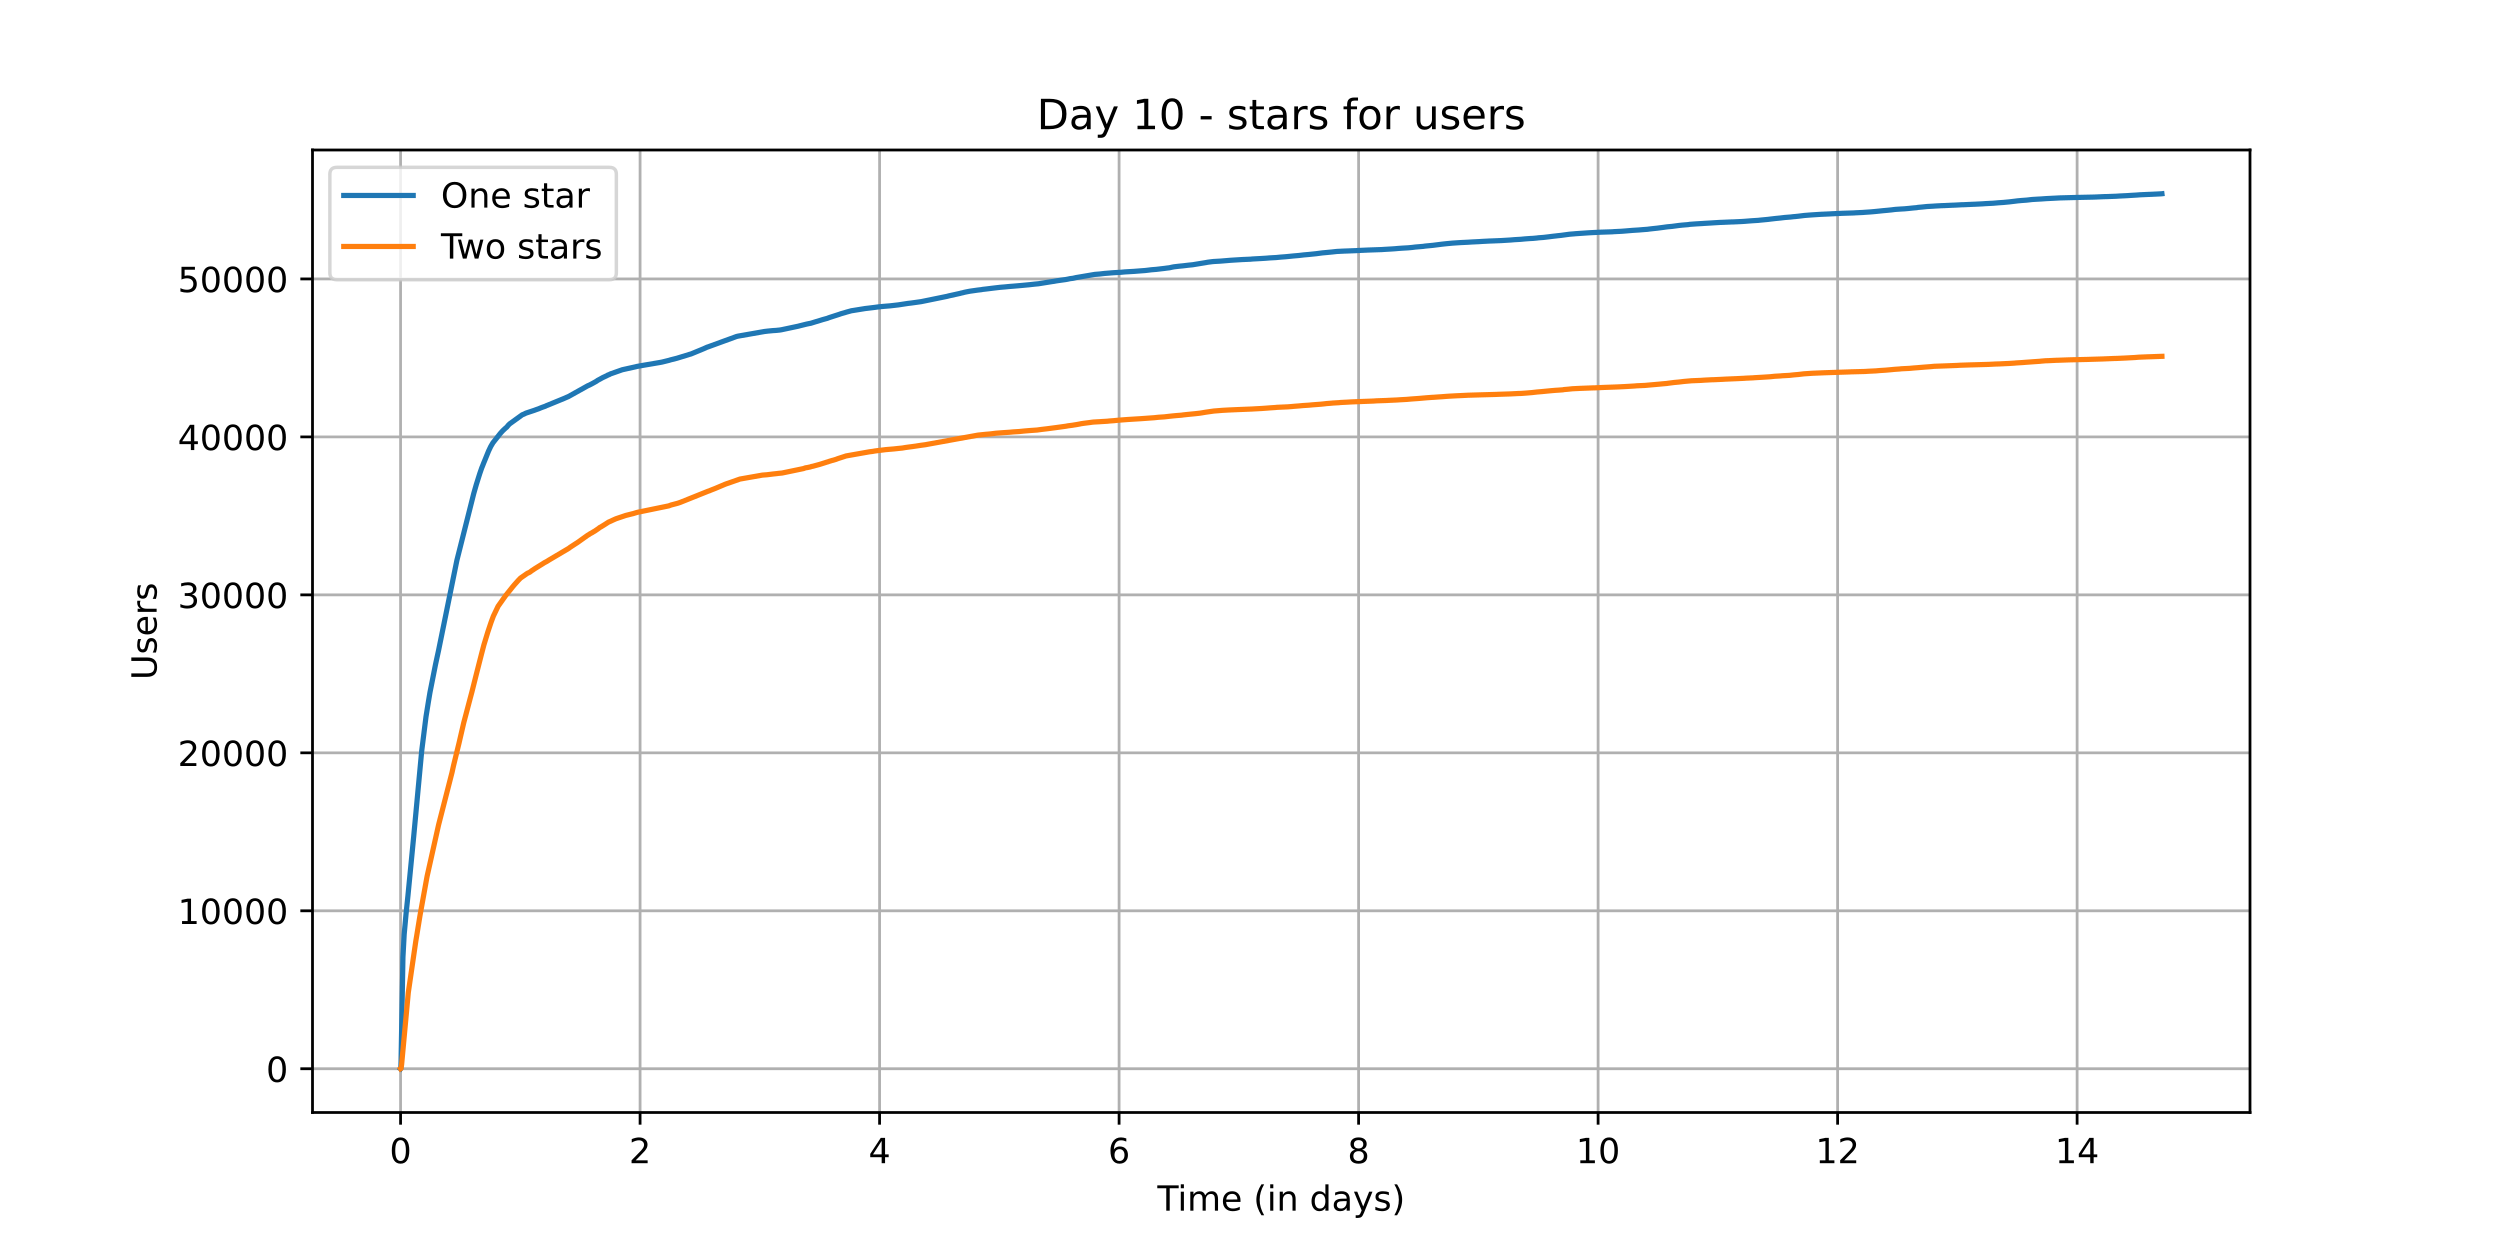 <?xml version="1.0" encoding="utf-8" standalone="no"?>
<!DOCTYPE svg PUBLIC "-//W3C//DTD SVG 1.1//EN"
  "http://www.w3.org/Graphics/SVG/1.1/DTD/svg11.dtd">
<!-- Created with matplotlib (https://matplotlib.org/) -->
<svg height="360pt" version="1.1" viewBox="0 0 720 360" width="720pt" xmlns="http://www.w3.org/2000/svg" xmlns:xlink="http://www.w3.org/1999/xlink">
 <defs>
  <style type="text/css">*{stroke-linecap:butt;stroke-linejoin:round;}</style>
 </defs>
 <g id="figure_1">
  <g id="patch_1">
   <path d="M 0 360 
L 720 360 
L 720 0 
L 0 0 
z
" style="fill:#ffffff;"/>
  </g>
  <g id="axes_1">
   <g id="patch_2">
    <path d="M 90 320.4 
L 648 320.4 
L 648 43.2 
L 90 43.2 
z
" style="fill:#ffffff;"/>
   </g>
   <g id="matplotlib.axis_1">
    <g id="xtick_1">
     <g id="line2d_1">
      <path clip-path="url(#p66dfef9c03)" d="M 115.364 320.4 
L 115.364 43.2 
" style="fill:none;stroke:#b0b0b0;stroke-linecap:square;stroke-width:0.8;"/>
     </g>
     <g id="line2d_2">
      <defs>
       <path d="M 0 0 
L 0 3.5 
" id="m7dfd223f37" style="stroke:#000000;stroke-width:0.8;"/>
      </defs>
      <g>
       <use style="stroke:#000000;stroke-width:0.8;" x="115.364" xlink:href="#m7dfd223f37" y="320.4"/>
      </g>
     </g>
     <g id="text_1">
      <!-- 0 -->
      <g transform="translate(112.182 334.998)scale(0.1 -0.1)">
       <defs>
        <path d="M 31.781 66.406 
Q 24.172 66.406 20.328 58.906 
Q 16.5 51.422 16.5 36.375 
Q 16.5 21.391 20.328 13.891 
Q 24.172 6.391 31.781 6.391 
Q 39.453 6.391 43.281 13.891 
Q 47.125 21.391 47.125 36.375 
Q 47.125 51.422 43.281 58.906 
Q 39.453 66.406 31.781 66.406 
z
M 31.781 74.219 
Q 44.047 74.219 50.516 64.516 
Q 56.984 54.828 56.984 36.375 
Q 56.984 17.969 50.516 8.266 
Q 44.047 -1.422 31.781 -1.422 
Q 19.531 -1.422 13.062 8.266 
Q 6.594 17.969 6.594 36.375 
Q 6.594 54.828 13.062 64.516 
Q 19.531 74.219 31.781 74.219 
z
" id="DejaVuSans-48"/>
       </defs>
       <use xlink:href="#DejaVuSans-48"/>
      </g>
     </g>
    </g>
    <g id="xtick_2">
     <g id="line2d_3">
      <path clip-path="url(#p66dfef9c03)" d="M 184.342 320.4 
L 184.342 43.2 
" style="fill:none;stroke:#b0b0b0;stroke-linecap:square;stroke-width:0.8;"/>
     </g>
     <g id="line2d_4">
      <g>
       <use style="stroke:#000000;stroke-width:0.8;" x="184.342" xlink:href="#m7dfd223f37" y="320.4"/>
      </g>
     </g>
     <g id="text_2">
      <!-- 2 -->
      <g transform="translate(181.16 334.998)scale(0.1 -0.1)">
       <defs>
        <path d="M 19.188 8.297 
L 53.609 8.297 
L 53.609 0 
L 7.328 0 
L 7.328 8.297 
Q 12.938 14.109 22.625 23.891 
Q 32.328 33.688 34.812 36.531 
Q 39.547 41.844 41.422 45.531 
Q 43.312 49.219 43.312 52.781 
Q 43.312 58.594 39.234 62.25 
Q 35.156 65.922 28.609 65.922 
Q 23.969 65.922 18.812 64.312 
Q 13.672 62.703 7.812 59.422 
L 7.812 69.391 
Q 13.766 71.781 18.938 73 
Q 24.125 74.219 28.422 74.219 
Q 39.75 74.219 46.484 68.547 
Q 53.219 62.891 53.219 53.422 
Q 53.219 48.922 51.531 44.891 
Q 49.859 40.875 45.406 35.406 
Q 44.188 33.984 37.641 27.219 
Q 31.109 20.453 19.188 8.297 
z
" id="DejaVuSans-50"/>
       </defs>
       <use xlink:href="#DejaVuSans-50"/>
      </g>
     </g>
    </g>
    <g id="xtick_3">
     <g id="line2d_5">
      <path clip-path="url(#p66dfef9c03)" d="M 253.319 320.4 
L 253.319 43.2 
" style="fill:none;stroke:#b0b0b0;stroke-linecap:square;stroke-width:0.8;"/>
     </g>
     <g id="line2d_6">
      <g>
       <use style="stroke:#000000;stroke-width:0.8;" x="253.319" xlink:href="#m7dfd223f37" y="320.4"/>
      </g>
     </g>
     <g id="text_3">
      <!-- 4 -->
      <g transform="translate(250.138 334.998)scale(0.1 -0.1)">
       <defs>
        <path d="M 37.797 64.312 
L 12.891 25.391 
L 37.797 25.391 
z
M 35.203 72.906 
L 47.609 72.906 
L 47.609 25.391 
L 58.016 25.391 
L 58.016 17.188 
L 47.609 17.188 
L 47.609 0 
L 37.797 0 
L 37.797 17.188 
L 4.891 17.188 
L 4.891 26.703 
z
" id="DejaVuSans-52"/>
       </defs>
       <use xlink:href="#DejaVuSans-52"/>
      </g>
     </g>
    </g>
    <g id="xtick_4">
     <g id="line2d_7">
      <path clip-path="url(#p66dfef9c03)" d="M 322.297 320.4 
L 322.297 43.2 
" style="fill:none;stroke:#b0b0b0;stroke-linecap:square;stroke-width:0.8;"/>
     </g>
     <g id="line2d_8">
      <g>
       <use style="stroke:#000000;stroke-width:0.8;" x="322.297" xlink:href="#m7dfd223f37" y="320.4"/>
      </g>
     </g>
     <g id="text_4">
      <!-- 6 -->
      <g transform="translate(319.116 334.998)scale(0.1 -0.1)">
       <defs>
        <path d="M 33.016 40.375 
Q 26.375 40.375 22.484 35.828 
Q 18.609 31.297 18.609 23.391 
Q 18.609 15.531 22.484 10.953 
Q 26.375 6.391 33.016 6.391 
Q 39.656 6.391 43.531 10.953 
Q 47.406 15.531 47.406 23.391 
Q 47.406 31.297 43.531 35.828 
Q 39.656 40.375 33.016 40.375 
z
M 52.594 71.297 
L 52.594 62.312 
Q 48.875 64.062 45.094 64.984 
Q 41.312 65.922 37.594 65.922 
Q 27.828 65.922 22.672 59.328 
Q 17.531 52.734 16.797 39.406 
Q 19.672 43.656 24.016 45.922 
Q 28.375 48.188 33.594 48.188 
Q 44.578 48.188 50.953 41.516 
Q 57.328 34.859 57.328 23.391 
Q 57.328 12.156 50.688 5.359 
Q 44.047 -1.422 33.016 -1.422 
Q 20.359 -1.422 13.672 8.266 
Q 6.984 17.969 6.984 36.375 
Q 6.984 53.656 15.188 63.938 
Q 23.391 74.219 37.203 74.219 
Q 40.922 74.219 44.703 73.484 
Q 48.484 72.75 52.594 71.297 
z
" id="DejaVuSans-54"/>
       </defs>
       <use xlink:href="#DejaVuSans-54"/>
      </g>
     </g>
    </g>
    <g id="xtick_5">
     <g id="line2d_9">
      <path clip-path="url(#p66dfef9c03)" d="M 391.275 320.4 
L 391.275 43.2 
" style="fill:none;stroke:#b0b0b0;stroke-linecap:square;stroke-width:0.8;"/>
     </g>
     <g id="line2d_10">
      <g>
       <use style="stroke:#000000;stroke-width:0.8;" x="391.275" xlink:href="#m7dfd223f37" y="320.4"/>
      </g>
     </g>
     <g id="text_5">
      <!-- 8 -->
      <g transform="translate(388.094 334.998)scale(0.1 -0.1)">
       <defs>
        <path d="M 31.781 34.625 
Q 24.75 34.625 20.719 30.859 
Q 16.703 27.094 16.703 20.516 
Q 16.703 13.922 20.719 10.156 
Q 24.75 6.391 31.781 6.391 
Q 38.812 6.391 42.859 10.172 
Q 46.922 13.969 46.922 20.516 
Q 46.922 27.094 42.891 30.859 
Q 38.875 34.625 31.781 34.625 
z
M 21.922 38.812 
Q 15.578 40.375 12.031 44.719 
Q 8.5 49.078 8.5 55.328 
Q 8.5 64.062 14.719 69.141 
Q 20.953 74.219 31.781 74.219 
Q 42.672 74.219 48.875 69.141 
Q 55.078 64.062 55.078 55.328 
Q 55.078 49.078 51.531 44.719 
Q 48 40.375 41.703 38.812 
Q 48.828 37.156 52.797 32.312 
Q 56.781 27.484 56.781 20.516 
Q 56.781 9.906 50.312 4.234 
Q 43.844 -1.422 31.781 -1.422 
Q 19.734 -1.422 13.25 4.234 
Q 6.781 9.906 6.781 20.516 
Q 6.781 27.484 10.781 32.312 
Q 14.797 37.156 21.922 38.812 
z
M 18.312 54.391 
Q 18.312 48.734 21.844 45.562 
Q 25.391 42.391 31.781 42.391 
Q 38.141 42.391 41.719 45.562 
Q 45.312 48.734 45.312 54.391 
Q 45.312 60.062 41.719 63.234 
Q 38.141 66.406 31.781 66.406 
Q 25.391 66.406 21.844 63.234 
Q 18.312 60.062 18.312 54.391 
z
" id="DejaVuSans-56"/>
       </defs>
       <use xlink:href="#DejaVuSans-56"/>
      </g>
     </g>
    </g>
    <g id="xtick_6">
     <g id="line2d_11">
      <path clip-path="url(#p66dfef9c03)" d="M 460.253 320.4 
L 460.253 43.2 
" style="fill:none;stroke:#b0b0b0;stroke-linecap:square;stroke-width:0.8;"/>
     </g>
     <g id="line2d_12">
      <g>
       <use style="stroke:#000000;stroke-width:0.8;" x="460.253" xlink:href="#m7dfd223f37" y="320.4"/>
      </g>
     </g>
     <g id="text_6">
      <!-- 10 -->
      <g transform="translate(453.89 334.998)scale(0.1 -0.1)">
       <defs>
        <path d="M 12.406 8.297 
L 28.516 8.297 
L 28.516 63.922 
L 10.984 60.406 
L 10.984 69.391 
L 28.422 72.906 
L 38.281 72.906 
L 38.281 8.297 
L 54.391 8.297 
L 54.391 0 
L 12.406 0 
z
" id="DejaVuSans-49"/>
       </defs>
       <use xlink:href="#DejaVuSans-49"/>
       <use x="63.623" xlink:href="#DejaVuSans-48"/>
      </g>
     </g>
    </g>
    <g id="xtick_7">
     <g id="line2d_13">
      <path clip-path="url(#p66dfef9c03)" d="M 529.231 320.4 
L 529.231 43.2 
" style="fill:none;stroke:#b0b0b0;stroke-linecap:square;stroke-width:0.8;"/>
     </g>
     <g id="line2d_14">
      <g>
       <use style="stroke:#000000;stroke-width:0.8;" x="529.231" xlink:href="#m7dfd223f37" y="320.4"/>
      </g>
     </g>
     <g id="text_7">
      <!-- 12 -->
      <g transform="translate(522.868 334.998)scale(0.1 -0.1)">
       <use xlink:href="#DejaVuSans-49"/>
       <use x="63.623" xlink:href="#DejaVuSans-50"/>
      </g>
     </g>
    </g>
    <g id="xtick_8">
     <g id="line2d_15">
      <path clip-path="url(#p66dfef9c03)" d="M 598.209 320.4 
L 598.209 43.2 
" style="fill:none;stroke:#b0b0b0;stroke-linecap:square;stroke-width:0.8;"/>
     </g>
     <g id="line2d_16">
      <g>
       <use style="stroke:#000000;stroke-width:0.8;" x="598.209" xlink:href="#m7dfd223f37" y="320.4"/>
      </g>
     </g>
     <g id="text_8">
      <!-- 14 -->
      <g transform="translate(591.846 334.998)scale(0.1 -0.1)">
       <use xlink:href="#DejaVuSans-49"/>
       <use x="63.623" xlink:href="#DejaVuSans-52"/>
      </g>
     </g>
    </g>
    <g id="text_9">
     <!-- Time (in days) -->
     <g transform="translate(333.327 348.677)scale(0.1 -0.1)">
      <defs>
       <path d="M -0.297 72.906 
L 61.375 72.906 
L 61.375 64.594 
L 35.5 64.594 
L 35.5 0 
L 25.594 0 
L 25.594 64.594 
L -0.297 64.594 
z
" id="DejaVuSans-84"/>
       <path d="M 9.422 54.688 
L 18.406 54.688 
L 18.406 0 
L 9.422 0 
z
M 9.422 75.984 
L 18.406 75.984 
L 18.406 64.594 
L 9.422 64.594 
z
" id="DejaVuSans-105"/>
       <path d="M 52 44.188 
Q 55.375 50.25 60.062 53.125 
Q 64.75 56 71.094 56 
Q 79.641 56 84.281 50.016 
Q 88.922 44.047 88.922 33.016 
L 88.922 0 
L 79.891 0 
L 79.891 32.719 
Q 79.891 40.578 77.094 44.375 
Q 74.312 48.188 68.609 48.188 
Q 61.625 48.188 57.562 43.547 
Q 53.516 38.922 53.516 30.906 
L 53.516 0 
L 44.484 0 
L 44.484 32.719 
Q 44.484 40.625 41.703 44.406 
Q 38.922 48.188 33.109 48.188 
Q 26.219 48.188 22.156 43.531 
Q 18.109 38.875 18.109 30.906 
L 18.109 0 
L 9.078 0 
L 9.078 54.688 
L 18.109 54.688 
L 18.109 46.188 
Q 21.188 51.219 25.484 53.609 
Q 29.781 56 35.688 56 
Q 41.656 56 45.828 52.969 
Q 50 49.953 52 44.188 
z
" id="DejaVuSans-109"/>
       <path d="M 56.203 29.594 
L 56.203 25.203 
L 14.891 25.203 
Q 15.484 15.922 20.484 11.062 
Q 25.484 6.203 34.422 6.203 
Q 39.594 6.203 44.453 7.469 
Q 49.312 8.734 54.109 11.281 
L 54.109 2.781 
Q 49.266 0.734 44.188 -0.344 
Q 39.109 -1.422 33.891 -1.422 
Q 20.797 -1.422 13.156 6.188 
Q 5.516 13.812 5.516 26.812 
Q 5.516 40.234 12.766 48.109 
Q 20.016 56 32.328 56 
Q 43.359 56 49.781 48.891 
Q 56.203 41.797 56.203 29.594 
z
M 47.219 32.234 
Q 47.125 39.594 43.094 43.984 
Q 39.062 48.391 32.422 48.391 
Q 24.906 48.391 20.391 44.141 
Q 15.875 39.891 15.188 32.172 
z
" id="DejaVuSans-101"/>
       <path id="DejaVuSans-32"/>
       <path d="M 31 75.875 
Q 24.469 64.656 21.281 53.656 
Q 18.109 42.672 18.109 31.391 
Q 18.109 20.125 21.312 9.062 
Q 24.516 -2 31 -13.188 
L 23.188 -13.188 
Q 15.875 -1.703 12.234 9.375 
Q 8.594 20.453 8.594 31.391 
Q 8.594 42.281 12.203 53.312 
Q 15.828 64.359 23.188 75.875 
z
" id="DejaVuSans-40"/>
       <path d="M 54.891 33.016 
L 54.891 0 
L 45.906 0 
L 45.906 32.719 
Q 45.906 40.484 42.875 44.328 
Q 39.844 48.188 33.797 48.188 
Q 26.516 48.188 22.312 43.547 
Q 18.109 38.922 18.109 30.906 
L 18.109 0 
L 9.078 0 
L 9.078 54.688 
L 18.109 54.688 
L 18.109 46.188 
Q 21.344 51.125 25.703 53.562 
Q 30.078 56 35.797 56 
Q 45.219 56 50.047 50.172 
Q 54.891 44.344 54.891 33.016 
z
" id="DejaVuSans-110"/>
       <path d="M 45.406 46.391 
L 45.406 75.984 
L 54.391 75.984 
L 54.391 0 
L 45.406 0 
L 45.406 8.203 
Q 42.578 3.328 38.25 0.953 
Q 33.938 -1.422 27.875 -1.422 
Q 17.969 -1.422 11.734 6.484 
Q 5.516 14.406 5.516 27.297 
Q 5.516 40.188 11.734 48.094 
Q 17.969 56 27.875 56 
Q 33.938 56 38.25 53.625 
Q 42.578 51.266 45.406 46.391 
z
M 14.797 27.297 
Q 14.797 17.391 18.875 11.75 
Q 22.953 6.109 30.078 6.109 
Q 37.203 6.109 41.297 11.75 
Q 45.406 17.391 45.406 27.297 
Q 45.406 37.203 41.297 42.844 
Q 37.203 48.484 30.078 48.484 
Q 22.953 48.484 18.875 42.844 
Q 14.797 37.203 14.797 27.297 
z
" id="DejaVuSans-100"/>
       <path d="M 34.281 27.484 
Q 23.391 27.484 19.188 25 
Q 14.984 22.516 14.984 16.5 
Q 14.984 11.719 18.141 8.906 
Q 21.297 6.109 26.703 6.109 
Q 34.188 6.109 38.703 11.406 
Q 43.219 16.703 43.219 25.484 
L 43.219 27.484 
z
M 52.203 31.203 
L 52.203 0 
L 43.219 0 
L 43.219 8.297 
Q 40.141 3.328 35.547 0.953 
Q 30.953 -1.422 24.312 -1.422 
Q 15.922 -1.422 10.953 3.297 
Q 6 8.016 6 15.922 
Q 6 25.141 12.172 29.828 
Q 18.359 34.516 30.609 34.516 
L 43.219 34.516 
L 43.219 35.406 
Q 43.219 41.609 39.141 45 
Q 35.062 48.391 27.688 48.391 
Q 23 48.391 18.547 47.266 
Q 14.109 46.141 10.016 43.891 
L 10.016 52.203 
Q 14.938 54.109 19.578 55.047 
Q 24.219 56 28.609 56 
Q 40.484 56 46.344 49.844 
Q 52.203 43.703 52.203 31.203 
z
" id="DejaVuSans-97"/>
       <path d="M 32.172 -5.078 
Q 28.375 -14.844 24.75 -17.812 
Q 21.141 -20.797 15.094 -20.797 
L 7.906 -20.797 
L 7.906 -13.281 
L 13.188 -13.281 
Q 16.891 -13.281 18.938 -11.516 
Q 21 -9.766 23.484 -3.219 
L 25.094 0.875 
L 2.984 54.688 
L 12.5 54.688 
L 29.594 11.922 
L 46.688 54.688 
L 56.203 54.688 
z
" id="DejaVuSans-121"/>
       <path d="M 44.281 53.078 
L 44.281 44.578 
Q 40.484 46.531 36.375 47.5 
Q 32.281 48.484 27.875 48.484 
Q 21.188 48.484 17.844 46.438 
Q 14.5 44.391 14.5 40.281 
Q 14.5 37.156 16.891 35.375 
Q 19.281 33.594 26.516 31.984 
L 29.594 31.297 
Q 39.156 29.25 43.188 25.516 
Q 47.219 21.781 47.219 15.094 
Q 47.219 7.469 41.188 3.016 
Q 35.156 -1.422 24.609 -1.422 
Q 20.219 -1.422 15.453 -0.562 
Q 10.688 0.297 5.422 2 
L 5.422 11.281 
Q 10.406 8.688 15.234 7.391 
Q 20.062 6.109 24.812 6.109 
Q 31.156 6.109 34.562 8.281 
Q 37.984 10.453 37.984 14.406 
Q 37.984 18.062 35.516 20.016 
Q 33.062 21.969 24.703 23.781 
L 21.578 24.516 
Q 13.234 26.266 9.516 29.906 
Q 5.812 33.547 5.812 39.891 
Q 5.812 47.609 11.281 51.797 
Q 16.75 56 26.812 56 
Q 31.781 56 36.172 55.266 
Q 40.578 54.547 44.281 53.078 
z
" id="DejaVuSans-115"/>
       <path d="M 8.016 75.875 
L 15.828 75.875 
Q 23.141 64.359 26.781 53.312 
Q 30.422 42.281 30.422 31.391 
Q 30.422 20.453 26.781 9.375 
Q 23.141 -1.703 15.828 -13.188 
L 8.016 -13.188 
Q 14.5 -2 17.703 9.062 
Q 20.906 20.125 20.906 31.391 
Q 20.906 42.672 17.703 53.656 
Q 14.5 64.656 8.016 75.875 
z
" id="DejaVuSans-41"/>
      </defs>
      <use xlink:href="#DejaVuSans-84"/>
      <use x="57.959" xlink:href="#DejaVuSans-105"/>
      <use x="85.742" xlink:href="#DejaVuSans-109"/>
      <use x="183.154" xlink:href="#DejaVuSans-101"/>
      <use x="244.678" xlink:href="#DejaVuSans-32"/>
      <use x="276.465" xlink:href="#DejaVuSans-40"/>
      <use x="315.479" xlink:href="#DejaVuSans-105"/>
      <use x="343.262" xlink:href="#DejaVuSans-110"/>
      <use x="406.641" xlink:href="#DejaVuSans-32"/>
      <use x="438.428" xlink:href="#DejaVuSans-100"/>
      <use x="501.904" xlink:href="#DejaVuSans-97"/>
      <use x="563.184" xlink:href="#DejaVuSans-121"/>
      <use x="622.363" xlink:href="#DejaVuSans-115"/>
      <use x="674.463" xlink:href="#DejaVuSans-41"/>
     </g>
    </g>
   </g>
   <g id="matplotlib.axis_2">
    <g id="ytick_1">
     <g id="line2d_17">
      <path clip-path="url(#p66dfef9c03)" d="M 90 307.8 
L 648 307.8 
" style="fill:none;stroke:#b0b0b0;stroke-linecap:square;stroke-width:0.8;"/>
     </g>
     <g id="line2d_18">
      <defs>
       <path d="M 0 0 
L -3.5 0 
" id="m87394487df" style="stroke:#000000;stroke-width:0.8;"/>
      </defs>
      <g>
       <use style="stroke:#000000;stroke-width:0.8;" x="90" xlink:href="#m87394487df" y="307.8"/>
      </g>
     </g>
     <g id="text_10">
      <!-- 0 -->
      <g transform="translate(76.638 311.599)scale(0.1 -0.1)">
       <use xlink:href="#DejaVuSans-48"/>
      </g>
     </g>
    </g>
    <g id="ytick_2">
     <g id="line2d_19">
      <path clip-path="url(#p66dfef9c03)" d="M 90 262.307 
L 648 262.307 
" style="fill:none;stroke:#b0b0b0;stroke-linecap:square;stroke-width:0.8;"/>
     </g>
     <g id="line2d_20">
      <g>
       <use style="stroke:#000000;stroke-width:0.8;" x="90" xlink:href="#m87394487df" y="262.307"/>
      </g>
     </g>
     <g id="text_11">
      <!-- 10000 -->
      <g transform="translate(51.188 266.106)scale(0.1 -0.1)">
       <use xlink:href="#DejaVuSans-49"/>
       <use x="63.623" xlink:href="#DejaVuSans-48"/>
       <use x="127.246" xlink:href="#DejaVuSans-48"/>
       <use x="190.869" xlink:href="#DejaVuSans-48"/>
       <use x="254.492" xlink:href="#DejaVuSans-48"/>
      </g>
     </g>
    </g>
    <g id="ytick_3">
     <g id="line2d_21">
      <path clip-path="url(#p66dfef9c03)" d="M 90 216.814 
L 648 216.814 
" style="fill:none;stroke:#b0b0b0;stroke-linecap:square;stroke-width:0.8;"/>
     </g>
     <g id="line2d_22">
      <g>
       <use style="stroke:#000000;stroke-width:0.8;" x="90" xlink:href="#m87394487df" y="216.814"/>
      </g>
     </g>
     <g id="text_12">
      <!-- 20000 -->
      <g transform="translate(51.188 220.613)scale(0.1 -0.1)">
       <use xlink:href="#DejaVuSans-50"/>
       <use x="63.623" xlink:href="#DejaVuSans-48"/>
       <use x="127.246" xlink:href="#DejaVuSans-48"/>
       <use x="190.869" xlink:href="#DejaVuSans-48"/>
       <use x="254.492" xlink:href="#DejaVuSans-48"/>
      </g>
     </g>
    </g>
    <g id="ytick_4">
     <g id="line2d_23">
      <path clip-path="url(#p66dfef9c03)" d="M 90 171.321 
L 648 171.321 
" style="fill:none;stroke:#b0b0b0;stroke-linecap:square;stroke-width:0.8;"/>
     </g>
     <g id="line2d_24">
      <g>
       <use style="stroke:#000000;stroke-width:0.8;" x="90" xlink:href="#m87394487df" y="171.321"/>
      </g>
     </g>
     <g id="text_13">
      <!-- 30000 -->
      <g transform="translate(51.188 175.12)scale(0.1 -0.1)">
       <defs>
        <path d="M 40.578 39.312 
Q 47.656 37.797 51.625 33 
Q 55.609 28.219 55.609 21.188 
Q 55.609 10.406 48.188 4.484 
Q 40.766 -1.422 27.094 -1.422 
Q 22.516 -1.422 17.656 -0.516 
Q 12.797 0.391 7.625 2.203 
L 7.625 11.719 
Q 11.719 9.328 16.594 8.109 
Q 21.484 6.891 26.812 6.891 
Q 36.078 6.891 40.938 10.547 
Q 45.797 14.203 45.797 21.188 
Q 45.797 27.641 41.281 31.266 
Q 36.766 34.906 28.719 34.906 
L 20.219 34.906 
L 20.219 43.016 
L 29.109 43.016 
Q 36.375 43.016 40.234 45.922 
Q 44.094 48.828 44.094 54.297 
Q 44.094 59.906 40.109 62.906 
Q 36.141 65.922 28.719 65.922 
Q 24.656 65.922 20.016 65.031 
Q 15.375 64.156 9.812 62.312 
L 9.812 71.094 
Q 15.438 72.656 20.344 73.438 
Q 25.25 74.219 29.594 74.219 
Q 40.828 74.219 47.359 69.109 
Q 53.906 64.016 53.906 55.328 
Q 53.906 49.266 50.438 45.094 
Q 46.969 40.922 40.578 39.312 
z
" id="DejaVuSans-51"/>
       </defs>
       <use xlink:href="#DejaVuSans-51"/>
       <use x="63.623" xlink:href="#DejaVuSans-48"/>
       <use x="127.246" xlink:href="#DejaVuSans-48"/>
       <use x="190.869" xlink:href="#DejaVuSans-48"/>
       <use x="254.492" xlink:href="#DejaVuSans-48"/>
      </g>
     </g>
    </g>
    <g id="ytick_5">
     <g id="line2d_25">
      <path clip-path="url(#p66dfef9c03)" d="M 90 125.828 
L 648 125.828 
" style="fill:none;stroke:#b0b0b0;stroke-linecap:square;stroke-width:0.8;"/>
     </g>
     <g id="line2d_26">
      <g>
       <use style="stroke:#000000;stroke-width:0.8;" x="90" xlink:href="#m87394487df" y="125.828"/>
      </g>
     </g>
     <g id="text_14">
      <!-- 40000 -->
      <g transform="translate(51.188 129.627)scale(0.1 -0.1)">
       <use xlink:href="#DejaVuSans-52"/>
       <use x="63.623" xlink:href="#DejaVuSans-48"/>
       <use x="127.246" xlink:href="#DejaVuSans-48"/>
       <use x="190.869" xlink:href="#DejaVuSans-48"/>
       <use x="254.492" xlink:href="#DejaVuSans-48"/>
      </g>
     </g>
    </g>
    <g id="ytick_6">
     <g id="line2d_27">
      <path clip-path="url(#p66dfef9c03)" d="M 90 80.334 
L 648 80.334 
" style="fill:none;stroke:#b0b0b0;stroke-linecap:square;stroke-width:0.8;"/>
     </g>
     <g id="line2d_28">
      <g>
       <use style="stroke:#000000;stroke-width:0.8;" x="90" xlink:href="#m87394487df" y="80.334"/>
      </g>
     </g>
     <g id="text_15">
      <!-- 50000 -->
      <g transform="translate(51.188 84.134)scale(0.1 -0.1)">
       <defs>
        <path d="M 10.797 72.906 
L 49.516 72.906 
L 49.516 64.594 
L 19.828 64.594 
L 19.828 46.734 
Q 21.969 47.469 24.109 47.828 
Q 26.266 48.188 28.422 48.188 
Q 40.625 48.188 47.75 41.5 
Q 54.891 34.812 54.891 23.391 
Q 54.891 11.625 47.562 5.094 
Q 40.234 -1.422 26.906 -1.422 
Q 22.312 -1.422 17.547 -0.641 
Q 12.797 0.141 7.719 1.703 
L 7.719 11.625 
Q 12.109 9.234 16.797 8.062 
Q 21.484 6.891 26.703 6.891 
Q 35.156 6.891 40.078 11.328 
Q 45.016 15.766 45.016 23.391 
Q 45.016 31 40.078 35.438 
Q 35.156 39.891 26.703 39.891 
Q 22.75 39.891 18.812 39.016 
Q 14.891 38.141 10.797 36.281 
z
" id="DejaVuSans-53"/>
       </defs>
       <use xlink:href="#DejaVuSans-53"/>
       <use x="63.623" xlink:href="#DejaVuSans-48"/>
       <use x="127.246" xlink:href="#DejaVuSans-48"/>
       <use x="190.869" xlink:href="#DejaVuSans-48"/>
       <use x="254.492" xlink:href="#DejaVuSans-48"/>
      </g>
     </g>
    </g>
    <g id="text_16">
     <!-- Users -->
     <g transform="translate(45.108 195.801)rotate(-90)scale(0.1 -0.1)">
      <defs>
       <path d="M 8.688 72.906 
L 18.609 72.906 
L 18.609 28.609 
Q 18.609 16.891 22.844 11.734 
Q 27.094 6.594 36.625 6.594 
Q 46.094 6.594 50.344 11.734 
Q 54.594 16.891 54.594 28.609 
L 54.594 72.906 
L 64.5 72.906 
L 64.5 27.391 
Q 64.5 13.141 57.438 5.859 
Q 50.391 -1.422 36.625 -1.422 
Q 22.797 -1.422 15.734 5.859 
Q 8.688 13.141 8.688 27.391 
z
" id="DejaVuSans-85"/>
       <path d="M 41.109 46.297 
Q 39.594 47.172 37.812 47.578 
Q 36.031 48 33.891 48 
Q 26.266 48 22.188 43.047 
Q 18.109 38.094 18.109 28.812 
L 18.109 0 
L 9.078 0 
L 9.078 54.688 
L 18.109 54.688 
L 18.109 46.188 
Q 20.953 51.172 25.484 53.578 
Q 30.031 56 36.531 56 
Q 37.453 56 38.578 55.875 
Q 39.703 55.766 41.062 55.516 
z
" id="DejaVuSans-114"/>
      </defs>
      <use xlink:href="#DejaVuSans-85"/>
      <use x="73.193" xlink:href="#DejaVuSans-115"/>
      <use x="125.293" xlink:href="#DejaVuSans-101"/>
      <use x="186.816" xlink:href="#DejaVuSans-114"/>
      <use x="227.93" xlink:href="#DejaVuSans-115"/>
     </g>
    </g>
   </g>
   <g id="line2d_29">
    <path clip-path="url(#p66dfef9c03)" d="M 115.364 307.8 
L 115.429 307.709 
L 115.501 305.671 
L 116.046 275.673 
L 116.403 269.094 
L 116.949 263.126 
L 117.495 257.89 
L 119.136 240.998 
L 121.448 216.295 
L 122.686 206.428 
L 123.398 202.001 
L 123.825 199.449 
L 125.44 191.306 
L 126.294 187.38 
L 131.591 161.344 
L 136.436 142.146 
L 136.697 141.227 
L 137.172 139.571 
L 138.17 136.396 
L 138.74 134.753 
L 138.954 134.239 
L 139.334 133.266 
L 139.501 132.87 
L 140.713 129.89 
L 141.33 128.598 
L 141.972 127.511 
L 144.085 124.831 
L 144.465 124.408 
L 144.798 124.044 
L 145.51 123.375 
L 145.772 123.153 
L 145.914 123.048 
L 146.437 122.411 
L 146.793 122.065 
L 150.401 119.463 
L 150.924 119.254 
L 151.446 118.985 
L 153.891 118.171 
L 154.413 117.975 
L 154.65 117.894 
L 155.196 117.702 
L 155.671 117.498 
L 156.289 117.261 
L 157.024 117.006 
L 157.356 116.838 
L 157.641 116.729 
L 162.418 114.768 
L 163.368 114.35 
L 163.629 114.25 
L 169.277 111.101 
L 169.752 110.897 
L 170.583 110.465 
L 171.224 110.11 
L 171.794 109.787 
L 172.102 109.555 
L 172.862 109.15 
L 173.551 108.763 
L 174.833 108.163 
L 175.071 107.999 
L 175.427 107.903 
L 175.664 107.753 
L 175.925 107.644 
L 179.226 106.484 
L 183.072 105.633 
L 183.451 105.533 
L 184.045 105.428 
L 184.615 105.319 
L 185.255 105.21 
L 190.168 104.373 
L 190.714 104.264 
L 192.687 103.777 
L 193.137 103.636 
L 194.941 103.181 
L 196.532 102.69 
L 196.912 102.585 
L 198.597 102.053 
L 199 101.944 
L 202.608 100.456 
L 203.629 99.992 
L 203.914 99.906 
L 204.127 99.828 
L 204.744 99.601 
L 212.102 96.917 
L 212.553 96.807 
L 220.174 95.47 
L 221.1 95.361 
L 221.503 95.32 
L 222.643 95.211 
L 223.473 95.161 
L 224.565 95.051 
L 225.087 94.965 
L 229.953 93.932 
L 230.238 93.85 
L 232.256 93.35 
L 232.896 93.214 
L 233.49 93.104 
L 234.986 92.64 
L 235.366 92.536 
L 236.956 92.04 
L 238.285 91.676 
L 238.641 91.53 
L 238.95 91.421 
L 240.778 90.83 
L 241.656 90.548 
L 242.201 90.352 
L 243.341 90.029 
L 243.816 89.879 
L 244.836 89.601 
L 245.193 89.497 
L 245.691 89.424 
L 249.204 88.855 
L 250.153 88.746 
L 251.814 88.541 
L 252.622 88.432 
L 252.883 88.396 
L 253.927 88.287 
L 254.995 88.191 
L 256.348 88.082 
L 257.796 87.914 
L 258.745 87.804 
L 261.475 87.386 
L 262.401 87.277 
L 264.561 86.976 
L 265.323 86.867 
L 272.801 85.339 
L 273.228 85.22 
L 276.504 84.497 
L 276.789 84.411 
L 277.288 84.306 
L 277.715 84.188 
L 278.214 84.083 
L 278.808 83.965 
L 279.401 83.856 
L 281.633 83.537 
L 282.535 83.433 
L 283.081 83.337 
L 284.055 83.228 
L 285.693 83.023 
L 286.595 82.914 
L 288.043 82.746 
L 289.372 82.636 
L 290.583 82.518 
L 291.939 82.409 
L 292.962 82.322 
L 294.197 82.213 
L 295.36 82.104 
L 296.499 81.995 
L 297.947 81.831 
L 299.086 81.722 
L 302.908 81.108 
L 303.644 81.003 
L 303.976 80.935 
L 304.664 80.826 
L 306.895 80.512 
L 307.489 80.403 
L 308.178 80.253 
L 308.961 80.157 
L 309.151 80.116 
L 309.578 80.021 
L 309.839 79.957 
L 315.301 79.029 
L 316.678 78.92 
L 318.15 78.747 
L 319.551 78.638 
L 319.954 78.597 
L 320.88 78.528 
L 322.803 78.419 
L 323.942 78.31 
L 325.817 78.201 
L 326.624 78.155 
L 327.929 78.051 
L 328.285 78.023 
L 329.686 77.919 
L 330.089 77.878 
L 331.656 77.687 
L 333.008 77.578 
L 334.552 77.396 
L 335.455 77.291 
L 335.906 77.227 
L 336.807 77.118 
L 337.543 76.95 
L 338.113 76.841 
L 339.632 76.663 
L 340.748 76.554 
L 342.339 76.363 
L 343.456 76.254 
L 347.279 75.626 
L 347.825 75.521 
L 348.3 75.458 
L 349.154 75.353 
L 349.558 75.312 
L 351.481 75.203 
L 352.478 75.121 
L 353.784 75.012 
L 354.188 74.975 
L 355.09 74.916 
L 356.846 74.807 
L 357.724 74.752 
L 360.217 74.643 
L 360.645 74.593 
L 362.522 74.489 
L 362.854 74.475 
L 364.61 74.366 
L 365.631 74.279 
L 367.578 74.17 
L 368.764 74.052 
L 370.212 73.943 
L 371.399 73.829 
L 372.444 73.72 
L 372.824 73.688 
L 374.081 73.579 
L 375.529 73.41 
L 376.787 73.301 
L 378.022 73.174 
L 379.067 73.065 
L 380.872 72.828 
L 382.084 72.719 
L 382.464 72.682 
L 383.604 72.573 
L 384.98 72.419 
L 387.188 72.309 
L 387.9 72.287 
L 390.676 72.178 
L 391.555 72.123 
L 393.999 72.014 
L 394.735 71.986 
L 397.915 71.877 
L 398.794 71.818 
L 400.693 71.709 
L 401.571 71.65 
L 402.829 71.541 
L 403.755 71.477 
L 405.606 71.368 
L 406.745 71.259 
L 407.599 71.149 
L 408.644 71.063 
L 409.902 70.954 
L 410.424 70.872 
L 411.564 70.763 
L 412.681 70.654 
L 414.367 70.44 
L 415.222 70.331 
L 416.623 70.176 
L 417.81 70.067 
L 418.214 70.026 
L 419.829 69.917 
L 420.683 69.862 
L 422.915 69.753 
L 423.793 69.694 
L 426.024 69.584 
L 426.926 69.525 
L 428.991 69.416 
L 429.704 69.393 
L 432.386 69.284 
L 433.264 69.23 
L 435.068 69.12 
L 436.112 69.029 
L 437.987 68.92 
L 439.198 68.802 
L 440.717 68.693 
L 441.476 68.656 
L 442.593 68.552 
L 443.067 68.488 
L 444.515 68.379 
L 446.034 68.201 
L 446.865 68.092 
L 447.316 68.038 
L 448.242 67.933 
L 448.669 67.883 
L 449.666 67.778 
L 449.951 67.737 
L 452.016 67.455 
L 453.368 67.346 
L 453.772 67.305 
L 455.362 67.196 
L 455.718 67.173 
L 457.285 67.064 
L 458.116 67.014 
L 460.252 66.905 
L 461.035 66.868 
L 464.358 66.759 
L 464.761 66.718 
L 467.016 66.609 
L 467.989 66.532 
L 469.271 66.423 
L 470.244 66.345 
L 471.977 66.236 
L 473.021 66.145 
L 474.469 66.036 
L 474.92 65.972 
L 475.87 65.863 
L 476.273 65.818 
L 477.317 65.708 
L 479.122 65.472 
L 479.857 65.367 
L 480.308 65.313 
L 481.519 65.203 
L 483.513 64.935 
L 484.51 64.83 
L 484.89 64.799 
L 486.148 64.694 
L 486.647 64.612 
L 488.142 64.503 
L 488.522 64.476 
L 490.396 64.366 
L 490.776 64.335 
L 492.675 64.225 
L 493.577 64.166 
L 495.357 64.057 
L 496.07 64.034 
L 498.585 63.925 
L 499.273 63.907 
L 501.623 63.798 
L 502.48 63.743 
L 503.809 63.634 
L 504.735 63.566 
L 506.396 63.461 
L 506.823 63.411 
L 507.962 63.302 
L 509.149 63.188 
L 510.027 63.079 
L 511.451 62.915 
L 512.567 62.806 
L 514.039 62.633 
L 515.415 62.524 
L 515.653 62.506 
L 516.579 62.397 
L 516.935 62.374 
L 517.956 62.265 
L 519.619 62.06 
L 520.948 61.951 
L 521.85 61.887 
L 523.512 61.778 
L 524.391 61.723 
L 526.836 61.614 
L 527.643 61.569 
L 529.945 61.459 
L 530.681 61.427 
L 533.933 61.323 
L 534.313 61.291 
L 536.543 61.186 
L 536.947 61.15 
L 538.585 61.041 
L 539.605 60.954 
L 540.673 60.85 
L 541.077 60.809 
L 542.335 60.677 
L 543.545 60.568 
L 544.756 60.445 
L 545.562 60.34 
L 545.966 60.299 
L 547.604 60.19 
L 548.435 60.145 
L 549.646 60.035 
L 550.928 59.899 
L 552.044 59.799 
L 552.376 59.731 
L 553.611 59.621 
L 554.941 59.48 
L 556.864 59.371 
L 557.244 59.339 
L 559.238 59.23 
L 559.903 59.212 
L 562.253 59.103 
L 562.941 59.08 
L 564.934 58.971 
L 565.623 58.953 
L 568.044 58.843 
L 568.78 58.816 
L 570.963 58.707 
L 571.889 58.639 
L 574.002 58.534 
L 574.381 58.502 
L 575.469 58.407 
L 577.036 58.298 
L 577.439 58.257 
L 578.625 58.147 
L 580.216 57.956 
L 581.07 57.847 
L 582.209 57.743 
L 583.705 57.633 
L 585.224 57.456 
L 587.029 57.347 
L 587.812 57.306 
L 589.332 57.197 
L 590.092 57.16 
L 592.253 57.051 
L 593.084 57.001 
L 597.12 56.892 
L 597.808 56.874 
L 602.84 56.764 
L 603.528 56.742 
L 605.973 56.633 
L 606.614 56.623 
L 609.509 56.514 
L 610.388 56.455 
L 612.619 56.346 
L 613.497 56.287 
L 615.348 56.178 
L 616.321 56.1 
L 618.766 55.991 
L 619.502 55.964 
L 621.758 55.855 
L 622.565 55.809 
L 622.636 55.8 
L 622.636 55.8 
" style="fill:none;stroke:#1f77b4;stroke-linecap:square;stroke-width:1.5;"/>
   </g>
   <g id="line2d_30">
    <path clip-path="url(#p66dfef9c03)" d="M 115.364 307.8 
L 115.501 307.714 
L 115.667 306.572 
L 117.59 285.859 
L 119.755 271.014 
L 120.016 269.468 
L 120.967 263.622 
L 122.852 253.195 
L 123.018 252.308 
L 126.318 237.531 
L 130.167 222.523 
L 130.618 220.49 
L 131.259 217.86 
L 131.473 216.987 
L 132.209 213.966 
L 133.563 208.125 
L 134.18 205.804 
L 135.438 201.032 
L 135.89 199.349 
L 136.864 195.468 
L 137.149 194.331 
L 138.099 190.601 
L 138.692 188.285 
L 139.358 185.742 
L 139.643 184.809 
L 140.499 181.998 
L 141.425 179.227 
L 142.09 177.439 
L 143.444 174.614 
L 145.439 171.785 
L 145.582 171.585 
L 147.339 169.392 
L 147.505 169.173 
L 148.099 168.464 
L 148.93 167.531 
L 149.309 167.108 
L 149.903 166.494 
L 151.707 165.234 
L 151.945 165.079 
L 152.206 164.97 
L 152.562 164.801 
L 153.202 164.319 
L 153.464 164.16 
L 154.033 163.769 
L 156.431 162.286 
L 156.763 162.067 
L 157.095 161.894 
L 157.428 161.722 
L 157.855 161.458 
L 158.116 161.289 
L 163.842 157.9 
L 164.174 157.636 
L 165.717 156.631 
L 165.978 156.463 
L 166.239 156.303 
L 169.182 154.202 
L 169.657 153.92 
L 169.942 153.719 
L 170.654 153.337 
L 170.892 153.169 
L 171.248 152.978 
L 172.411 152.182 
L 172.696 151.936 
L 173.028 151.772 
L 173.931 151.213 
L 174.168 151.067 
L 175.261 150.362 
L 175.522 150.253 
L 175.949 150.066 
L 176.448 149.825 
L 177.397 149.402 
L 180.223 148.447 
L 182.051 147.987 
L 182.312 147.928 
L 183.285 147.632 
L 183.689 147.523 
L 192.615 145.69 
L 193.256 145.444 
L 194.799 145.039 
L 195.226 144.921 
L 195.962 144.666 
L 203.843 141.504 
L 204.365 141.327 
L 204.578 141.227 
L 205.219 140.972 
L 205.504 140.863 
L 206.05 140.645 
L 208.803 139.48 
L 209.396 139.262 
L 209.729 139.157 
L 213.099 137.97 
L 219.581 136.828 
L 220.863 136.732 
L 221.076 136.705 
L 222.69 136.505 
L 223.687 136.4 
L 224.161 136.336 
L 225.253 136.227 
L 231.401 134.949 
L 231.971 134.74 
L 232.588 134.644 
L 232.849 134.585 
L 233.347 134.485 
L 233.68 134.362 
L 234.203 134.257 
L 234.63 134.135 
L 236.054 133.748 
L 237.739 133.216 
L 238.072 133.106 
L 238.451 133.002 
L 238.736 132.893 
L 239.638 132.615 
L 239.899 132.556 
L 240.801 132.283 
L 241.181 132.128 
L 241.49 132.024 
L 243.341 131.423 
L 243.65 131.314 
L 250.438 130.113 
L 251.316 130.004 
L 251.886 129.899 
L 252.669 129.79 
L 254.212 129.603 
L 255.066 129.494 
L 256.111 129.403 
L 257.416 129.294 
L 258.793 129.144 
L 259.885 129.035 
L 260.17 128.985 
L 260.763 128.885 
L 261.024 128.848 
L 261.736 128.748 
L 261.997 128.716 
L 262.829 128.607 
L 265.3 128.239 
L 266.083 128.134 
L 266.558 128.07 
L 267.127 127.961 
L 281.633 125.318 
L 282.654 125.209 
L 283.912 125.081 
L 285.194 124.972 
L 286.808 124.772 
L 288.209 124.663 
L 289.135 124.595 
L 290.749 124.486 
L 291.867 124.385 
L 293.603 124.276 
L 294.909 124.14 
L 296.167 124.031 
L 297.14 123.958 
L 298.707 123.849 
L 299.181 123.78 
L 299.988 123.671 
L 301.46 123.498 
L 302.29 123.389 
L 304.166 123.143 
L 304.949 123.034 
L 306.99 122.752 
L 307.56 122.643 
L 308.035 122.579 
L 308.842 122.475 
L 309.365 122.388 
L 310.029 122.284 
L 310.599 122.179 
L 311.122 122.079 
L 311.359 122.024 
L 312.095 121.915 
L 313.781 121.701 
L 314.517 121.597 
L 314.921 121.551 
L 316.773 121.447 
L 317.129 121.419 
L 318.981 121.31 
L 319.408 121.255 
L 320.856 121.146 
L 321.26 121.101 
L 322.447 120.992 
L 323.396 120.919 
L 324.844 120.81 
L 325.674 120.76 
L 327.454 120.65 
L 328.332 120.596 
L 329.875 120.487 
L 330.848 120.414 
L 332.391 120.305 
L 333.673 120.168 
L 335.312 120.059 
L 336.784 119.891 
L 337.781 119.782 
L 338.896 119.677 
L 340.273 119.572 
L 340.748 119.499 
L 341.746 119.39 
L 342.957 119.267 
L 344.097 119.158 
L 345.45 119.008 
L 346.139 118.903 
L 346.685 118.808 
L 347.35 118.699 
L 349.605 118.376 
L 350.983 118.267 
L 351.98 118.185 
L 353.808 118.08 
L 354.14 118.066 
L 356.609 117.957 
L 356.941 117.944 
L 359.718 117.834 
L 360.455 117.803 
L 362.427 117.693 
L 363.234 117.652 
L 364.777 117.543 
L 365.75 117.466 
L 367.364 117.357 
L 367.768 117.311 
L 370.189 117.202 
L 370.925 117.17 
L 372.254 117.061 
L 372.657 117.02 
L 374.081 116.911 
L 375.221 116.802 
L 376.929 116.693 
L 378.093 116.583 
L 379.566 116.474 
L 380.539 116.397 
L 381.561 116.288 
L 382.012 116.229 
L 383.437 116.119 
L 383.865 116.074 
L 385.645 115.969 
L 386.072 115.919 
L 388.232 115.81 
L 389.11 115.755 
L 391.84 115.646 
L 392.575 115.614 
L 395.518 115.505 
L 396.468 115.437 
L 399.505 115.332 
L 399.885 115.305 
L 402.307 115.196 
L 403.232 115.132 
L 405.178 115.023 
L 406.294 114.923 
L 407.789 114.814 
L 408.739 114.745 
L 409.973 114.636 
L 411.018 114.545 
L 412.467 114.441 
L 412.799 114.427 
L 414.319 114.318 
L 415.174 114.263 
L 416.575 114.154 
L 417.454 114.095 
L 419.449 113.986 
L 420.208 113.954 
L 422.369 113.849 
L 422.725 113.826 
L 426.356 113.717 
L 427.021 113.699 
L 430.89 113.59 
L 431.626 113.558 
L 434.925 113.449 
L 435.282 113.431 
L 437.442 113.321 
L 438.082 113.308 
L 439.554 113.203 
L 439.934 113.171 
L 441.215 113.062 
L 442.688 112.894 
L 443.993 112.785 
L 445.204 112.666 
L 446.319 112.557 
L 446.699 112.521 
L 447.981 112.412 
L 448.811 112.362 
L 450.117 112.266 
L 450.378 112.202 
L 451.612 112.093 
L 452.87 111.961 
L 455.078 111.852 
L 455.79 111.825 
L 458.614 111.716 
L 459.279 111.702 
L 461.605 111.593 
L 462.341 111.565 
L 465.378 111.456 
L 466.138 111.424 
L 468.322 111.315 
L 469.176 111.265 
L 470.909 111.156 
L 471.336 111.111 
L 473.781 111.001 
L 474.896 110.897 
L 476.083 110.792 
L 476.463 110.76 
L 477.697 110.651 
L 478.884 110.537 
L 480.047 110.437 
L 480.356 110.387 
L 482.184 110.151 
L 483.395 110.041 
L 483.656 110.014 
L 484.51 109.91 
L 484.937 109.859 
L 486.148 109.75 
L 487.192 109.659 
L 489.874 109.55 
L 490.824 109.482 
L 492.936 109.373 
L 493.625 109.354 
L 495.998 109.245 
L 496.853 109.195 
L 499.416 109.086 
L 500.176 109.054 
L 502.409 108.945 
L 502.67 108.918 
L 504.948 108.813 
L 505.328 108.777 
L 507.227 108.668 
L 508.105 108.613 
L 509.79 108.504 
L 511.095 108.367 
L 512.852 108.263 
L 513.255 108.217 
L 515.321 108.108 
L 516.65 107.962 
L 517.933 107.853 
L 519.476 107.667 
L 521.091 107.558 
L 521.969 107.498 
L 524.605 107.389 
L 525.34 107.357 
L 528.569 107.248 
L 529.304 107.221 
L 532.58 107.116 
L 532.936 107.093 
L 537.137 106.984 
L 538.015 106.925 
L 540.222 106.816 
L 541.314 106.72 
L 543.023 106.611 
L 544.067 106.52 
L 545.206 106.411 
L 545.61 106.37 
L 547.13 106.266 
L 547.557 106.211 
L 549.67 106.106 
L 550.026 106.084 
L 551.213 105.974 
L 552.163 105.902 
L 553.468 105.792 
L 554.49 105.71 
L 555.938 105.601 
L 557.077 105.492 
L 560.045 105.383 
L 560.781 105.356 
L 563.582 105.246 
L 564.46 105.192 
L 567.688 105.083 
L 568.329 105.069 
L 572.126 104.96 
L 572.838 104.937 
L 574.995 104.828 
L 575.612 104.819 
L 577.819 104.71 
L 578.53 104.682 
L 580.192 104.573 
L 580.619 104.528 
L 582.423 104.418 
L 583.444 104.337 
L 584.987 104.227 
L 585.96 104.155 
L 587.504 104.05 
L 587.931 104 
L 589.213 103.891 
L 589.878 103.877 
L 592.134 103.768 
L 592.799 103.75 
L 595.885 103.641 
L 596.574 103.622 
L 601.25 103.513 
L 601.938 103.49 
L 605.593 103.381 
L 606.329 103.349 
L 608.987 103.24 
L 609.628 103.227 
L 612.049 103.117 
L 612.856 103.072 
L 614.897 102.963 
L 615.941 102.872 
L 618.6 102.763 
L 619.265 102.744 
L 622.233 102.635 
L 622.636 102.622 
L 622.636 102.622 
" style="fill:none;stroke:#ff7f0e;stroke-linecap:square;stroke-width:1.5;"/>
   </g>
   <g id="patch_3">
    <path d="M 90 320.4 
L 90 43.2 
" style="fill:none;stroke:#000000;stroke-linecap:square;stroke-linejoin:miter;stroke-width:0.8;"/>
   </g>
   <g id="patch_4">
    <path d="M 648 320.4 
L 648 43.2 
" style="fill:none;stroke:#000000;stroke-linecap:square;stroke-linejoin:miter;stroke-width:0.8;"/>
   </g>
   <g id="patch_5">
    <path d="M 90 320.4 
L 648 320.4 
" style="fill:none;stroke:#000000;stroke-linecap:square;stroke-linejoin:miter;stroke-width:0.8;"/>
   </g>
   <g id="patch_6">
    <path d="M 90 43.2 
L 648 43.2 
" style="fill:none;stroke:#000000;stroke-linecap:square;stroke-linejoin:miter;stroke-width:0.8;"/>
   </g>
   <g id="text_17">
    <!-- Day 10 - stars for users -->
    <g transform="translate(298.609 37.2)scale(0.12 -0.12)">
     <defs>
      <path d="M 19.672 64.797 
L 19.672 8.109 
L 31.594 8.109 
Q 46.688 8.109 53.688 14.938 
Q 60.688 21.781 60.688 36.531 
Q 60.688 51.172 53.688 57.984 
Q 46.688 64.797 31.594 64.797 
z
M 9.812 72.906 
L 30.078 72.906 
Q 51.266 72.906 61.172 64.094 
Q 71.094 55.281 71.094 36.531 
Q 71.094 17.672 61.125 8.828 
Q 51.172 0 30.078 0 
L 9.812 0 
z
" id="DejaVuSans-68"/>
      <path d="M 4.891 31.391 
L 31.203 31.391 
L 31.203 23.391 
L 4.891 23.391 
z
" id="DejaVuSans-45"/>
      <path d="M 18.312 70.219 
L 18.312 54.688 
L 36.812 54.688 
L 36.812 47.703 
L 18.312 47.703 
L 18.312 18.016 
Q 18.312 11.328 20.141 9.422 
Q 21.969 7.516 27.594 7.516 
L 36.812 7.516 
L 36.812 0 
L 27.594 0 
Q 17.188 0 13.234 3.875 
Q 9.281 7.766 9.281 18.016 
L 9.281 47.703 
L 2.688 47.703 
L 2.688 54.688 
L 9.281 54.688 
L 9.281 70.219 
z
" id="DejaVuSans-116"/>
      <path d="M 37.109 75.984 
L 37.109 68.5 
L 28.516 68.5 
Q 23.688 68.5 21.797 66.547 
Q 19.922 64.594 19.922 59.516 
L 19.922 54.688 
L 34.719 54.688 
L 34.719 47.703 
L 19.922 47.703 
L 19.922 0 
L 10.891 0 
L 10.891 47.703 
L 2.297 47.703 
L 2.297 54.688 
L 10.891 54.688 
L 10.891 58.5 
Q 10.891 67.625 15.141 71.797 
Q 19.391 75.984 28.609 75.984 
z
" id="DejaVuSans-102"/>
      <path d="M 30.609 48.391 
Q 23.391 48.391 19.188 42.75 
Q 14.984 37.109 14.984 27.297 
Q 14.984 17.484 19.156 11.844 
Q 23.344 6.203 30.609 6.203 
Q 37.797 6.203 41.984 11.859 
Q 46.188 17.531 46.188 27.297 
Q 46.188 37.016 41.984 42.703 
Q 37.797 48.391 30.609 48.391 
z
M 30.609 56 
Q 42.328 56 49.016 48.375 
Q 55.719 40.766 55.719 27.297 
Q 55.719 13.875 49.016 6.219 
Q 42.328 -1.422 30.609 -1.422 
Q 18.844 -1.422 12.172 6.219 
Q 5.516 13.875 5.516 27.297 
Q 5.516 40.766 12.172 48.375 
Q 18.844 56 30.609 56 
z
" id="DejaVuSans-111"/>
      <path d="M 8.5 21.578 
L 8.5 54.688 
L 17.484 54.688 
L 17.484 21.922 
Q 17.484 14.156 20.5 10.266 
Q 23.531 6.391 29.594 6.391 
Q 36.859 6.391 41.078 11.031 
Q 45.312 15.672 45.312 23.688 
L 45.312 54.688 
L 54.297 54.688 
L 54.297 0 
L 45.312 0 
L 45.312 8.406 
Q 42.047 3.422 37.719 1 
Q 33.406 -1.422 27.688 -1.422 
Q 18.266 -1.422 13.375 4.438 
Q 8.5 10.297 8.5 21.578 
z
M 31.109 56 
z
" id="DejaVuSans-117"/>
     </defs>
     <use xlink:href="#DejaVuSans-68"/>
     <use x="77.002" xlink:href="#DejaVuSans-97"/>
     <use x="138.281" xlink:href="#DejaVuSans-121"/>
     <use x="197.461" xlink:href="#DejaVuSans-32"/>
     <use x="229.248" xlink:href="#DejaVuSans-49"/>
     <use x="292.871" xlink:href="#DejaVuSans-48"/>
     <use x="356.494" xlink:href="#DejaVuSans-32"/>
     <use x="388.281" xlink:href="#DejaVuSans-45"/>
     <use x="424.365" xlink:href="#DejaVuSans-32"/>
     <use x="456.152" xlink:href="#DejaVuSans-115"/>
     <use x="508.252" xlink:href="#DejaVuSans-116"/>
     <use x="547.461" xlink:href="#DejaVuSans-97"/>
     <use x="608.74" xlink:href="#DejaVuSans-114"/>
     <use x="649.854" xlink:href="#DejaVuSans-115"/>
     <use x="701.953" xlink:href="#DejaVuSans-32"/>
     <use x="733.74" xlink:href="#DejaVuSans-102"/>
     <use x="768.945" xlink:href="#DejaVuSans-111"/>
     <use x="830.127" xlink:href="#DejaVuSans-114"/>
     <use x="871.24" xlink:href="#DejaVuSans-32"/>
     <use x="903.027" xlink:href="#DejaVuSans-117"/>
     <use x="966.406" xlink:href="#DejaVuSans-115"/>
     <use x="1018.506" xlink:href="#DejaVuSans-101"/>
     <use x="1080.029" xlink:href="#DejaVuSans-114"/>
     <use x="1121.143" xlink:href="#DejaVuSans-115"/>
    </g>
   </g>
   <g id="legend_1">
    <g id="patch_7">
     <path d="M 97 80.556 
L 175.511 80.556 
Q 177.511 80.556 177.511 78.556 
L 177.511 50.2 
Q 177.511 48.2 175.511 48.2 
L 97 48.2 
Q 95 48.2 95 50.2 
L 95 78.556 
Q 95 80.556 97 80.556 
z
" style="fill:#ffffff;opacity:0.8;stroke:#cccccc;stroke-linejoin:miter;"/>
    </g>
    <g id="line2d_31">
     <path d="M 99 56.298 
L 119 56.298 
" style="fill:none;stroke:#1f77b4;stroke-linecap:square;stroke-width:1.5;"/>
    </g>
    <g id="line2d_32"/>
    <g id="text_18">
     <!-- One star -->
     <g transform="translate(127 59.798)scale(0.1 -0.1)">
      <defs>
       <path d="M 39.406 66.219 
Q 28.656 66.219 22.328 58.203 
Q 16.016 50.203 16.016 36.375 
Q 16.016 22.609 22.328 14.594 
Q 28.656 6.594 39.406 6.594 
Q 50.141 6.594 56.422 14.594 
Q 62.703 22.609 62.703 36.375 
Q 62.703 50.203 56.422 58.203 
Q 50.141 66.219 39.406 66.219 
z
M 39.406 74.219 
Q 54.734 74.219 63.906 63.938 
Q 73.094 53.656 73.094 36.375 
Q 73.094 19.141 63.906 8.859 
Q 54.734 -1.422 39.406 -1.422 
Q 24.031 -1.422 14.812 8.828 
Q 5.609 19.094 5.609 36.375 
Q 5.609 53.656 14.812 63.938 
Q 24.031 74.219 39.406 74.219 
z
" id="DejaVuSans-79"/>
      </defs>
      <use xlink:href="#DejaVuSans-79"/>
      <use x="78.711" xlink:href="#DejaVuSans-110"/>
      <use x="142.09" xlink:href="#DejaVuSans-101"/>
      <use x="203.613" xlink:href="#DejaVuSans-32"/>
      <use x="235.4" xlink:href="#DejaVuSans-115"/>
      <use x="287.5" xlink:href="#DejaVuSans-116"/>
      <use x="326.709" xlink:href="#DejaVuSans-97"/>
      <use x="387.988" xlink:href="#DejaVuSans-114"/>
     </g>
    </g>
    <g id="line2d_33">
     <path d="M 99 70.977 
L 119 70.977 
" style="fill:none;stroke:#ff7f0e;stroke-linecap:square;stroke-width:1.5;"/>
    </g>
    <g id="line2d_34"/>
    <g id="text_19">
     <!-- Two stars -->
     <g transform="translate(127 74.477)scale(0.1 -0.1)">
      <defs>
       <path d="M 4.203 54.688 
L 13.188 54.688 
L 24.422 12.016 
L 35.594 54.688 
L 46.188 54.688 
L 57.422 12.016 
L 68.609 54.688 
L 77.594 54.688 
L 63.281 0 
L 52.688 0 
L 40.922 44.828 
L 29.109 0 
L 18.5 0 
z
" id="DejaVuSans-119"/>
      </defs>
      <use xlink:href="#DejaVuSans-84"/>
      <use x="44.584" xlink:href="#DejaVuSans-119"/>
      <use x="126.371" xlink:href="#DejaVuSans-111"/>
      <use x="187.553" xlink:href="#DejaVuSans-32"/>
      <use x="219.34" xlink:href="#DejaVuSans-115"/>
      <use x="271.439" xlink:href="#DejaVuSans-116"/>
      <use x="310.648" xlink:href="#DejaVuSans-97"/>
      <use x="371.928" xlink:href="#DejaVuSans-114"/>
      <use x="413.041" xlink:href="#DejaVuSans-115"/>
     </g>
    </g>
   </g>
  </g>
 </g>
 <defs>
  <clipPath id="p66dfef9c03">
   <rect height="277.2" width="558" x="90" y="43.2"/>
  </clipPath>
 </defs>
</svg>
